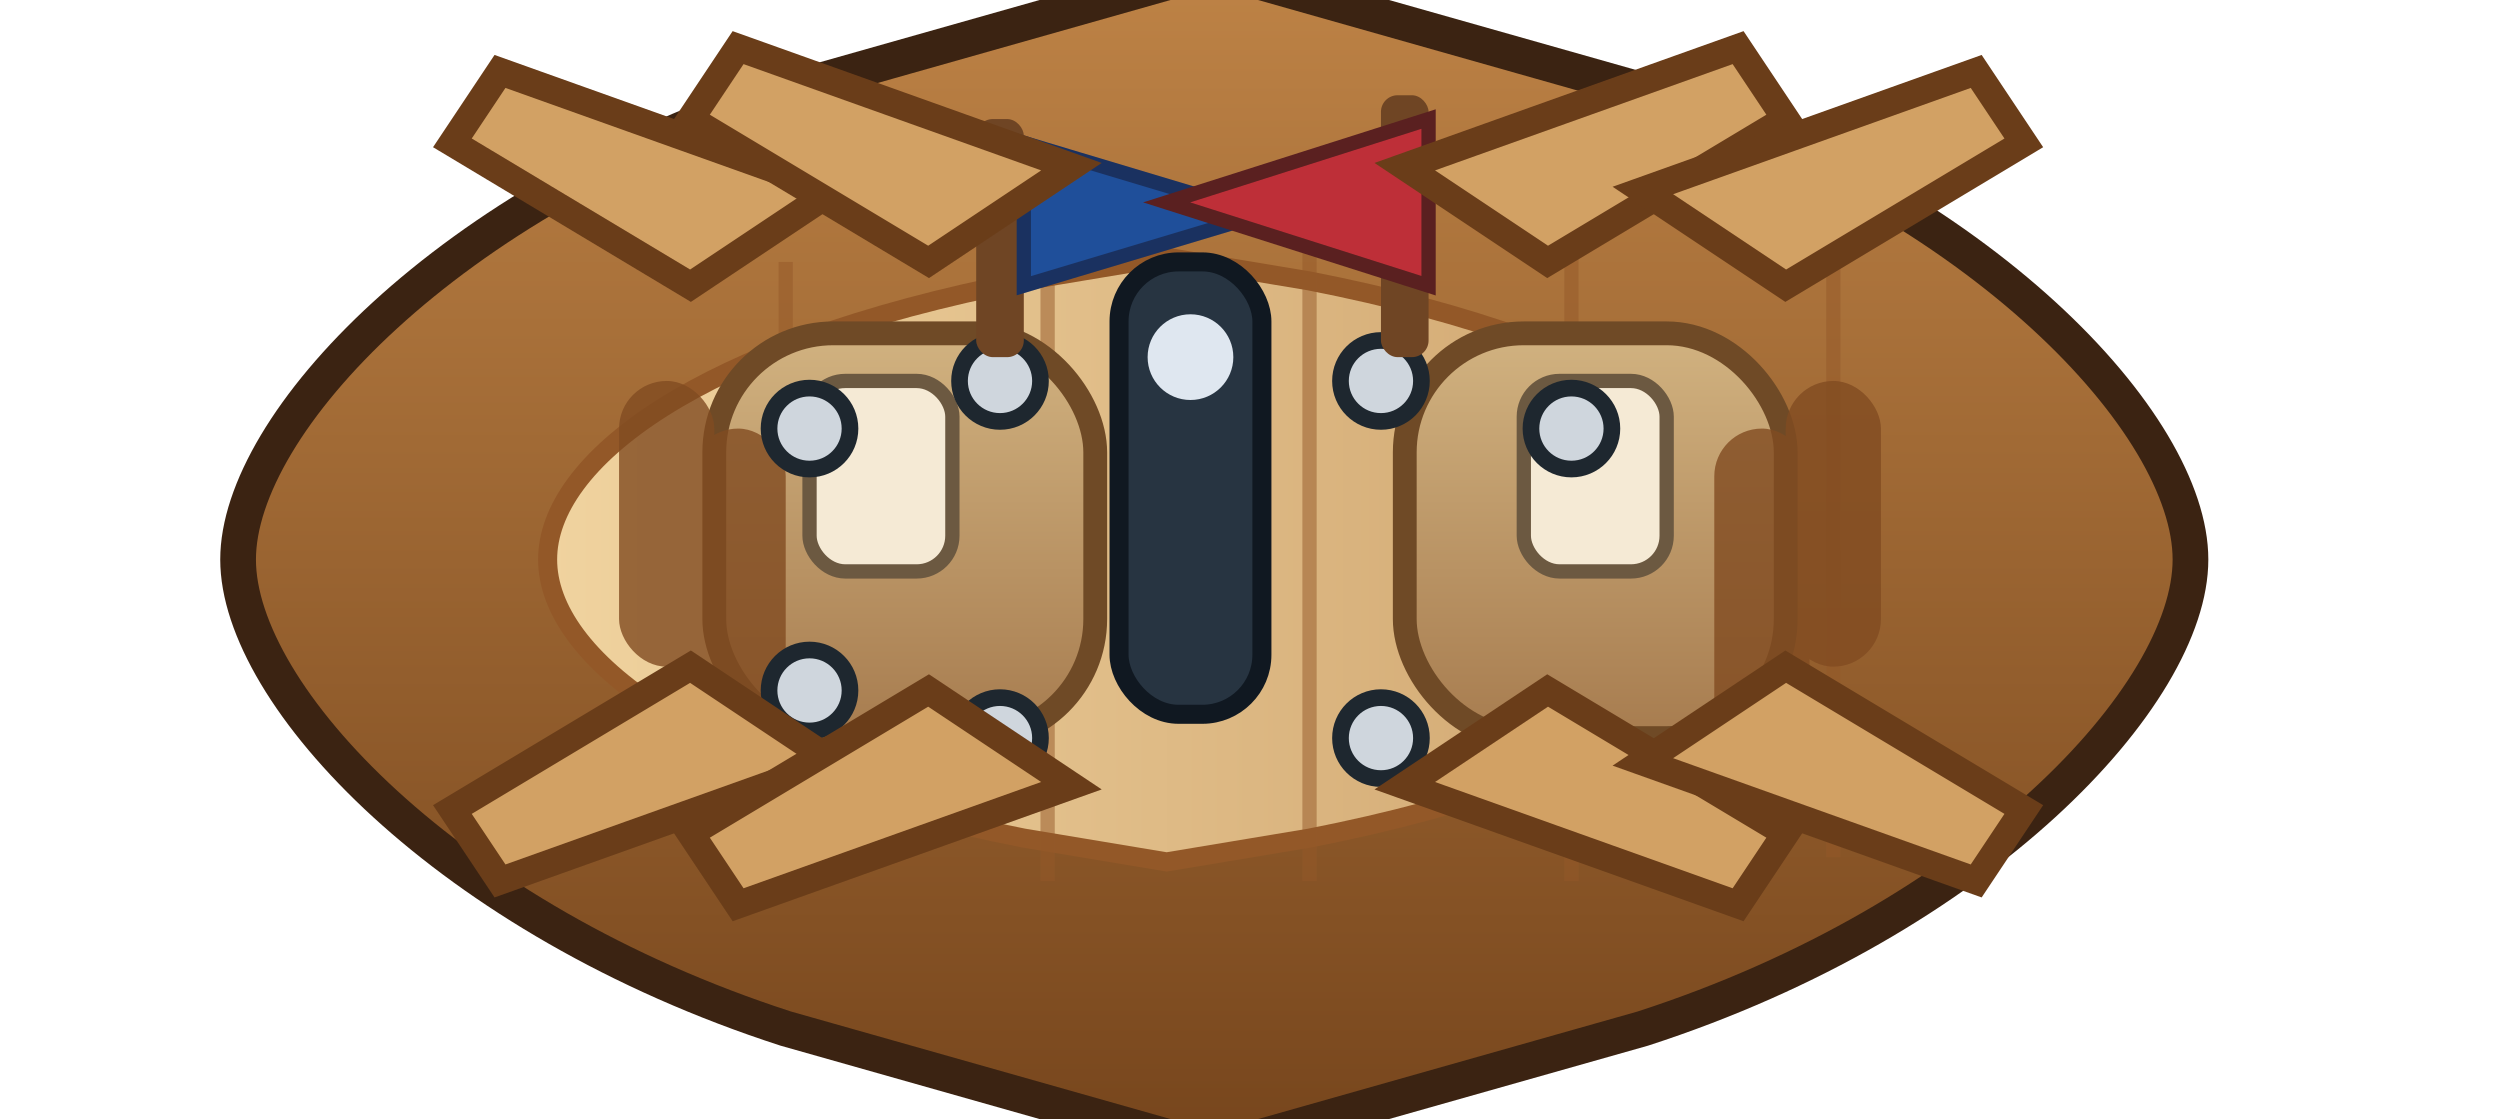<svg xmlns="http://www.w3.org/2000/svg" viewBox="0 0 210 94">
  <defs>
    <linearGradient id="panok-hull" x1="0" y1="0" x2="0" y2="1">
      <stop offset="0" stop-color="#be8346"/>
      <stop offset="1" stop-color="#76451c"/>
    </linearGradient>
    <linearGradient id="panok-deck" x1="0" y1="0" x2="1" y2="0">
      <stop offset="0" stop-color="#f0d39f"/>
      <stop offset="1" stop-color="#cda26c"/>
    </linearGradient>
    <linearGradient id="panok-cabin" x1="0" y1="0" x2="0" y2="1">
      <stop offset="0" stop-color="#d1b280"/>
      <stop offset="1" stop-color="#a77c4f"/>
    </linearGradient>
  </defs>
  <path d="M20 47c0-11.4 17.6-30.2 46-39.4l36-10.2 36 10.2c28.4 9.2 46 28 46 39.4s-17.6 30.2-46 39.4l-36 10.2-36-10.2C37.6 77.2 20 58.4 20 47z" fill="url(#panok-hull)" stroke="#3b2312" stroke-width="3"/>
  <path d="M46 47c0-8.2 12.4-18 40-23.4l12-2 12 2c27.6 5.4 40 15.2 40 23.4s-12.4 18-40 23.4l-12 2-12-2c-27.6-5.4-40-15.2-40-23.4z" fill="url(#panok-deck)" stroke="#935828" stroke-width="1.6"/>
  <g stroke="#935828" stroke-width="1.2" opacity="0.5">
    <line x1="66" y1="22" x2="66" y2="72"/>
    <line x1="88" y1="20" x2="88" y2="74"/>
    <line x1="110" y1="20" x2="110" y2="74"/>
    <line x1="132" y1="20" x2="132" y2="74"/>
    <line x1="154" y1="22" x2="154" y2="72"/>
  </g>
  <!-- twin pagoda cabins -->
  <g>
    <rect x="60" y="28" width="32" height="34" rx="10" fill="url(#panok-cabin)" stroke="#6f4a26" stroke-width="2"/>
    <rect x="118" y="28" width="32" height="34" rx="10" fill="url(#panok-cabin)" stroke="#6f4a26" stroke-width="2"/>
    <g fill="#f5ead5" stroke="#6c5941" stroke-width="1.2">
      <rect x="68" y="32" width="12" height="16" rx="3"/>
      <rect x="128" y="32" width="12" height="16" rx="3"/>
    </g>
  </g>
  <!-- upper deck railings -->
  <rect x="94" y="22" width="12" height="38" rx="5" fill="#273441" stroke="#101821" stroke-width="1.6"/>
  <circle cx="100" cy="30" r="3.6" fill="#dfe7f0"/>
  <!-- side armor planks -->
  <g fill="#814b21" opacity="0.8">
    <rect x="52" y="32" width="8" height="24" rx="4"/>
    <rect x="150" y="32" width="8" height="24" rx="4"/>
    <rect x="58" y="36" width="8" height="28" rx="4"/>
    <rect x="144" y="36" width="8" height="28" rx="4"/>
  </g>
  <!-- cannon ports -->
  <g fill="#cfd6dd" stroke="#1e272f" stroke-width="1.4">
    <circle cx="68" cy="36" r="3.4"/>
    <circle cx="84" cy="32" r="3.4"/>
    <circle cx="116" cy="32" r="3.4"/>
    <circle cx="132" cy="36" r="3.4"/>
    <circle cx="68" cy="58" r="3.4"/>
    <circle cx="84" cy="62" r="3.4"/>
    <circle cx="116" cy="62" r="3.4"/>
    <circle cx="132" cy="58" r="3.4\"/>
  </g>
  <!-- dual masts -->
  <rect x="82" y="10" width="4" height="20" rx="1.4" fill="#6f4524"/>
  <rect x="116" y="8" width="4" height="22" rx="1.4" fill="#6f4524"/>
  <path d="M86 12l20 6-20 6z" fill="#1f4f9a" stroke="#1a3160" stroke-width="1.2"/>
  <path d="M120 10l-22 7 22 7z" fill="#be2f38" stroke="#5a2020" stroke-width="1.2"/>
  <!-- oars -->
  <g fill="#d2a164" stroke="#6a3d19" stroke-width="2.3">
    <path d="M58 24l-20 -12 4 -6 28 10z"/>
    <path d="M78 22l-20 -12 4 -6 28 10z"/>
    <path d="M130 22l20 -12-4 -6-28 10z"/>
    <path d="M150 24l20 -12-4 -6-28 10z"/>
    <path d="M58 56l-20 12 4 6 28-10z"/>
    <path d="M78 58l-20 12 4 6 28-10z"/>
    <path d="M130 58l20 12-4 6-28-10z"/>
    <path d="M150 56l20 12-4 6-28-10z"/>
  </g>
</svg>
